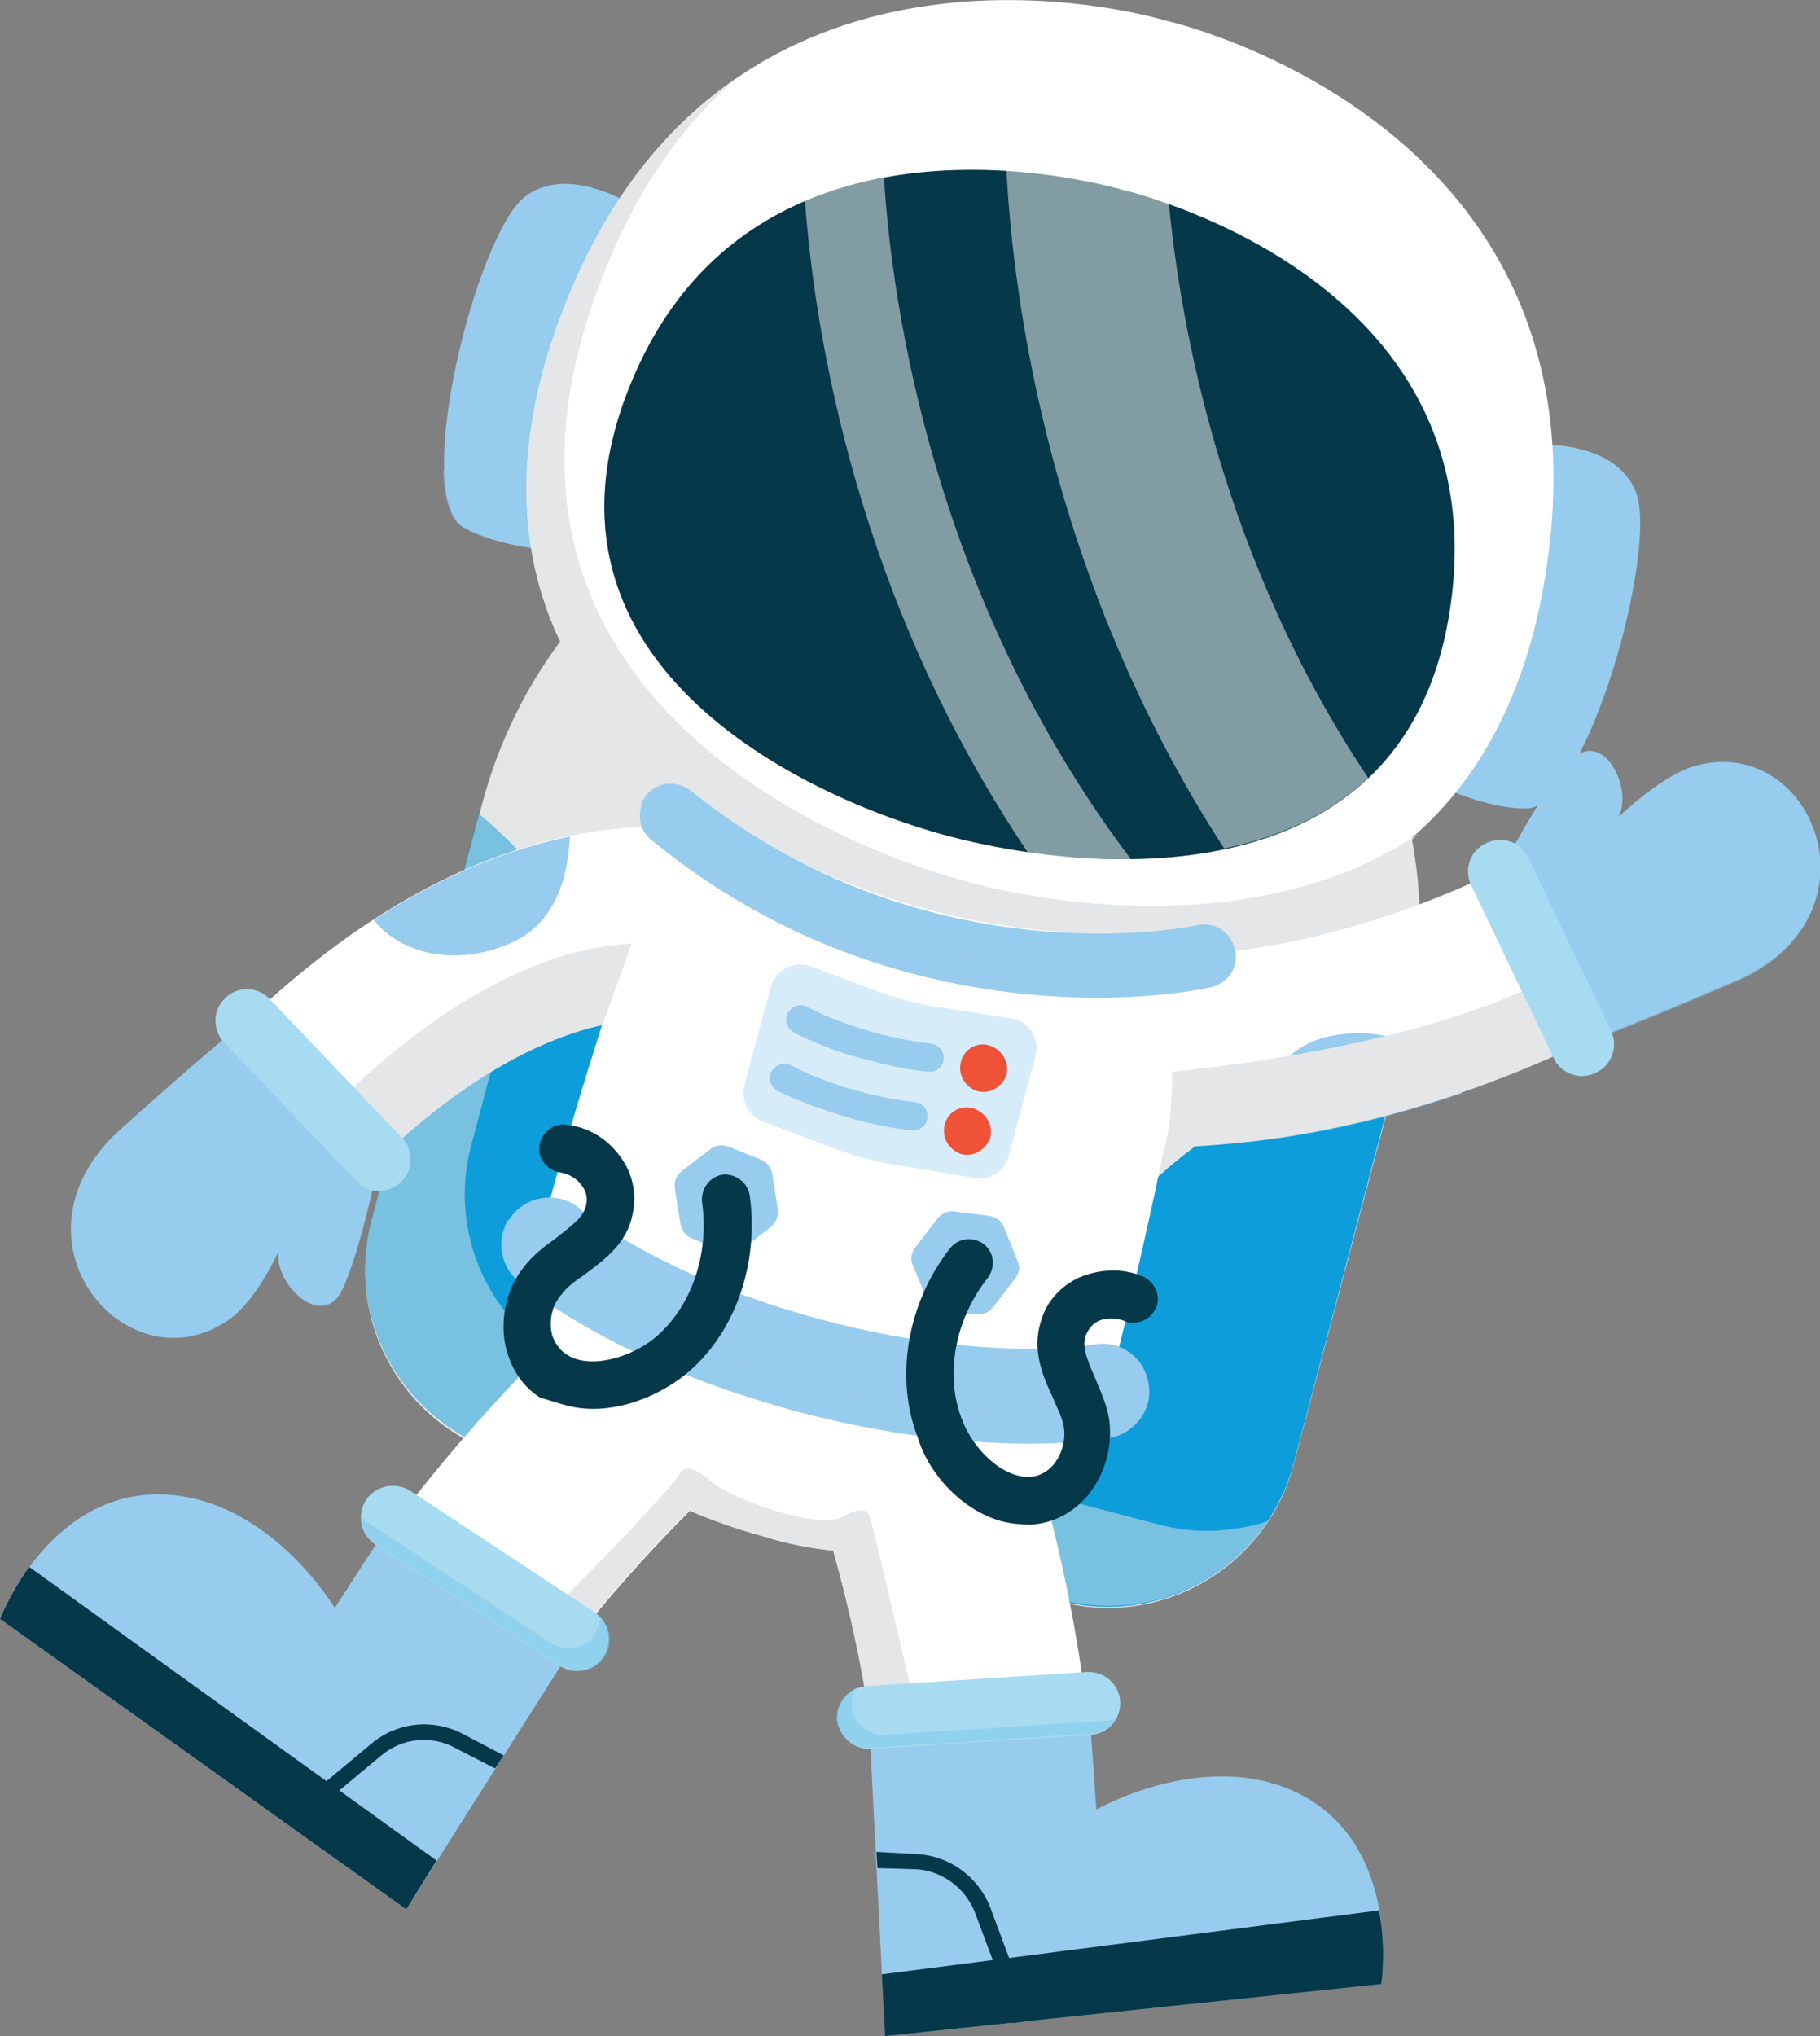 <?xml version="1.0" encoding="utf-8"?>
<!-- Generator: Adobe Illustrator 22.0.1, SVG Export Plug-In . SVG Version: 6.00 Build 0)  -->
<svg version="1.1" id="Слой_1" xmlns="http://www.w3.org/2000/svg" xmlns:xlink="http://www.w3.org/1999/xlink" x="0px" y="0px"
	 viewBox="0 0 168 187.9" style="enable-background:new 0 0 168 187.9;" xml:space="preserve">
<rect x="0" y="0" width="168" height="187.9" fill="#808080" stroke="none"/>
<style type="text/css">
	.st0{fill:#97CCEF;}
	.st1{opacity:0.5;fill:#97CCEF;}
	.st2{fill:#E5E6E7;}
	.st3{fill:#0D9DDB;}
	.st4{opacity:0.5;fill:#E5E6E7;}
	.st5{fill:#FFFFFF;}
	.st6{fill:#D7ECF9;}
	.st7{fill:#F05238;}
	.st8{fill:#053849;}
	.st9{opacity:0.5;fill:#053849;}
	.st10{opacity:0.5;fill:#FFFFFF;}
	.st11{fill:#A7DBF1;}
	.st12{opacity:0.5;fill:#7BC9EB;}
</style>
<g>
	<g>
		<path class="st0" d="M138.5,80.4c0,0,3.6-7.1,6.5-10.2c2.9-3.1,5.8,2.5,4.4,5.2c0,0,3.9-3.8,7-4.7c10.8-3.1,17.6,13.4,4.3,19.6
			c-10.2,4.4-14.7,6-14.7,6L138.5,80.4z"/>
	</g>
	<path class="st1" d="M140.6,84.9c0.4-2.9,0.8-5.2,0.8-5.2s7.6,10.6,9.4,10.2c8.6-1.3,15.3-7.9,17.2-10c0.1,3.9-2,8-7.3,10.5
		c-10.2,4.4-14.7,6-14.7,6L140.6,84.9z"/>
	<g>
		<path class="st0" d="M35,106.9c0,0-1.6,8.2-3.4,12.1c-1.8,3.8-6.3-0.5-5.9-3.5c0,0-2,4.5-4.6,6.3c-9.3,6.4-20.9-7.1-10.4-17.2
			c8.2-7.4,12-10.4,12-10.4L35,106.9z"/>
	</g>
	<path class="st1" d="M31.6,119c-1.6,3.4-5.2,0.5-5.8-2.3c0.6,0.9,2.1,1.1,3.3-0.1c1.2-1.2,1.3-10.8,1.3-10.8c0.3-0.5,2.2,0,4.1,0.6
		l0.6,0.6C35,106.9,33.4,115.2,31.6,119z"/>
	<g>
		<path class="st0" d="M140.9,41.1c0,0,8-0.9,10.1,4.3c2.1,5.2-4.4,28.8-10,29.2c-3.8,0.1-8.4-2.2-8.4-2.2L140.9,41.1z"/>
	</g>
	<g>
		<path class="st0" d="M59.3,19.5c0,0-6.6-4.7-10.9-1.3c-4.4,3.5-10.4,27.2-5.7,30.4c3.2,1.9,8.4,2.2,8.4,2.2L59.3,19.5z"/>
	</g>
	<path class="st1" d="M46.4,42.7c0.2-9.8,6.4-20.9,9-25.1c2.2,0.7,3.9,1.9,3.9,1.9L51,50.8c0,0-5.1-0.3-8.4-2.2
		c-1.1-0.8-1.6-2.7-1.7-5.2C43.5,44.1,46.3,44.4,46.4,42.7z"/>
	<path class="st1" d="M140.7,67.6c4.7-8.6,4.7-21.4,4.6-26.3c-2.3-0.4-4.3-0.2-4.3-0.2l-8.3,31.3c0,0,4.6,2.3,8.4,2.2
		c1.3-0.1,2.7-1.5,4.1-3.7C142.4,70.3,139.9,69.1,140.7,67.6z"/>
	<g>
		<path class="st2" d="M98.3,42.9L98.3,42.9c23.5,6.2,37.5,30.3,31.3,53.8l-10.2,38.5c-2.5,9.4-12.2,15.1-21.6,12.6l-50.9-13.4
			c-9.4-2.5-15.1-12.2-12.6-21.6l10.2-38.5C50.7,50.7,74.8,36.7,98.3,42.9z"/>
		<g>
			<path class="st3" d="M44.2,75.1c13.6,11.3,19.4,29.5,14.9,46.6l-3.9,14.7l-8.3-2.2c-9.4-2.5-15.1-12.2-12.6-21.6L44.2,75.1
				L44.2,75.1z"/>
			<path class="st3" d="M129.3,97.6L129.3,97.6l-9.9,37.5c-2.5,9.4-12.2,15.1-21.6,12.6l-8.3-2.2l3.9-14.7
				C97.9,113.7,111.9,100.7,129.3,97.6z"/>
		</g>
		<path class="st4" d="M65.3,47.1c-5.4,5.3-9.5,12.2-11.6,20.1l-10.2,38.5c-2.5,9.4,3.1,19.1,12.6,21.6l50.9,13.4
			c3.4,0.9,6.8,0.7,10-0.3c-4.1,6.1-11.7,9.2-19.2,7.2l-50.9-13.4c-9.4-2.5-15.1-12.2-12.6-21.6l10.2-38.5
			C47.7,62.2,55.4,52.8,65.3,47.1z"/>
	</g>
	<g>
		<path class="st5" d="M35,106.9L22.8,94.2c15.4-14.7,29.1-18.1,38.7-17.9c0.2-0.7,0.4-1.1,0.4-1.1s6.9-7.3,26.8-2
			c19,5,22.1,14,22.3,14.9c7-0.6,16.4-2.5,27.4-7.8l7.6,15.9c-15.6,7.4-29.1,9.4-38.5,9.6c-1.4,6.8-3.1,14.2-4.5,19.7
			c-1.3,4.9-3.4,9.2-6.6,12.3c2.1,7.8,4.7,20,4.6,32l-19.8-0.1c0-9-2.2-19.4-4.2-26.6c-2-0.2-4.2-0.6-6.4-1.3
			c-2.6-0.7-4.8-1.5-6.9-2.4c-5.3,5.3-12.4,13.3-16.9,21.1L29.6,151c6.1-10.8,14.8-20.4,20.4-26.1c-1-4.1-0.7-8.6,0.5-13.2
			c1.3-4.9,3.2-11.2,5.1-17.2C50.2,95.8,43.2,99.1,35,106.9z"/>
	</g>
	<g>
		<path class="st5" d="M52.7,26.8c15.6-37,54.9-24.9,54.9-24.9s40.2,8.9,35.4,48.7c-4.8,39.9-41.2,37.6-57.1,33.4
			C69.9,79.8,37.1,63.8,52.7,26.8z"/>
	</g>
	<path class="st2" d="M52.7,26.8C56.6,17.5,62,11.3,68,7.2c-4.6,4-8.7,9.4-11.8,16.9c-15.6,37,17.2,53,33.2,57.3
		c10.1,2.7,28.4,4.5,41.6-4.5C117.6,88.9,96.9,86.9,85.9,84C69.9,79.8,37.1,63.8,52.7,26.8z"/>
	<g>
		<g>
			<path class="st0" d="M73.7,130.3c17.1,4.5,28.4,2.5,28.8,2.4c2.4-0.5,4-2.8,3.5-5.1c-0.4-2.4-2.7-4-5.1-3.5c-0.2,0-10,1.7-25-2.3
				c-15-4-22.3-10.1-22.3-10.2c-1.8-1.6-4.6-1.4-6.2,0.4c-1.6,1.8-1.4,4.6,0.4,6.2C48.2,118.5,56.5,125.7,73.7,130.3z"/>
		</g>
	</g>
	<path class="st1" d="M48.4,115.8c0.3,0.3,8.7,7.5,25.9,12.1c17.1,4.5,28.4,2.5,28.8,2.4c1.3-0.2,2.3-1,2.9-2.1
		c0.1,2.1-1.4,4-3.6,4.4c-0.5,0.1-11.7,2.1-28.8-2.4c-17.2-4.5-25.5-11.8-25.9-12.1c-1.6-1.4-1.9-3.8-0.8-5.6
		C47,113.8,47.5,115,48.4,115.8z"/>
	<g>
		<g>
			<path class="st0" d="M84.4,89.9c14.9,3.9,26.6,1.4,27.4,1.2c1.6-0.4,2.6-1.9,2.2-3.5c-0.4-1.6-1.9-2.6-3.5-2.2
				c-0.4,0.1-24.8,5.2-46.7-12.4c-1.3-1-3.1-0.8-4.1,0.4c-1,1.3-0.8,3.1,0.4,4.1C68.3,84.2,76.7,87.9,84.4,89.9z"/>
		</g>
	</g>
	<path class="st1" d="M111.5,88.5c-0.4,0.1-26.4,4.8-50.2-13.4c-0.7-0.5-1.4-0.7-2.2-0.7c0.1-0.4,0.3-0.7,0.5-1
		c1-1.3,2.9-1.5,4.1-0.4c21.9,17.6,46.3,12.5,46.7,12.4c1.6-0.4,3.1,0.6,3.5,2.2c0.1,0.4,0.1,0.9,0,1.3
		C113.2,88.5,112.4,88.3,111.5,88.5z"/>
	<g>
		<g>
			<path class="st6" d="M74.9,89.2l5.6,2.1c2.1,0.8,4.3,1.4,6.5,1.7l6.4,1c1.6,0.3,2.6,1.8,2.2,3.4l-2.5,9.3c-0.4,1.4-1.7,2.2-3.1,2
				l-6.7-1.1c-2.2-0.3-4.4-0.9-6.5-1.7l-6.4-2.4c-1.3-0.5-2-1.9-1.7-3.3l2.5-9.3C71.7,89.5,73.3,88.6,74.9,89.2z"/>
		</g>
		<g>
			<path class="st7" d="M88.7,98c-0.3,1.2,0.4,2.3,1.5,2.7c1.2,0.3,2.3-0.4,2.7-1.5c0.3-1.2-0.4-2.3-1.5-2.7
				C90.2,96.1,89,96.8,88.7,98z"/>
		</g>
		<g>
			<path class="st7" d="M87.2,103.8c-0.3,1.2,0.4,2.3,1.5,2.7c1.2,0.3,2.3-0.4,2.7-1.5c0.3-1.2-0.4-2.3-1.5-2.7
				C88.7,101.9,87.5,102.6,87.2,103.8z"/>
		</g>
		<g>
			<g>
				<path class="st0" d="M80.4,97.9c2.9,0.8,5.1,1,5.3,1c0.7,0.1,1.4-0.5,1.4-1.2c0.1-0.7-0.5-1.3-1.2-1.4c-0.1,0-6.1-0.6-11.4-3.4
					c-0.6-0.3-1.4-0.1-1.8,0.6c-0.3,0.6-0.1,1.4,0.6,1.8C75.7,96.5,78.2,97.4,80.4,97.9z"/>
			</g>
		</g>
		<g>
			<g>
				<path class="st0" d="M78.9,103.3c2.9,0.8,5.1,1,5.3,1c0.7,0.1,1.4-0.5,1.4-1.2c0.1-0.7-0.4-1.3-1.2-1.4c-0.1,0-6.1-0.6-11.4-3.4
					c-0.6-0.3-1.4-0.1-1.8,0.6c-0.3,0.6-0.1,1.4,0.6,1.8C74.3,101.9,76.8,102.7,78.9,103.3z"/>
			</g>
		</g>
	</g>
	<path class="st0" d="M62.9,108.1l2.6-2c0.5-0.4,1.1-0.5,1.7-0.3l3,1.2c0.6,0.2,1,0.8,1.1,1.4l0.5,3.2c0.1,0.6-0.2,1.2-0.6,1.6
		l-2.6,2c-0.5,0.4-1.1,0.5-1.7,0.3l-3-1.2c-0.6-0.2-1-0.8-1.1-1.4l-0.5-3.2C62.2,109.1,62.4,108.5,62.9,108.1z"/>
	<path class="st0" d="M93.9,116.3l-1.2-3c-0.2-0.6-0.8-1-1.4-1.1l-3.2-0.4c-0.6-0.1-1.2,0.2-1.6,0.7l-2,2.6
		c-0.4,0.5-0.5,1.2-0.2,1.7l1.2,3c0.2,0.6,0.8,1,1.4,1.1l3.2,0.4c0.6,0.1,1.2-0.2,1.6-0.7l2-2.6C94.1,117.5,94.2,116.9,93.9,116.3z"
		/>
	<g>
		<g>
			<path class="st8" d="M58.7,34.3c11.9-26.8,44.8-16.8,44.8-16.8S137,25,134.1,54.2c-2.9,29.2-33.1,26.5-46.4,23
				C74.4,73.7,46.8,61,58.7,34.3z"/>
		</g>
		<path class="st9" d="M58.7,34.3c3.2-7.1,7.8-11.6,12.9-14.4c-2.7,2.6-5,5.8-6.9,10c-11.9,26.8,15.7,39.4,29,42.9
			c8.1,2.1,22.5,4,33.2-1.6c-10.5,10.6-29.4,8.5-39.2,5.9C74.4,73.7,46.8,61,58.7,34.3z"/>
		<g>
			<path class="st10" d="M103.5,17.5c0,0,1.7,0.4,4.4,1.3c1.1,11.4,4.9,32.8,18.4,53c-3.7,3.5-8.4,5.5-13.3,6.5
				C96.7,53.2,93.5,27.1,92.9,15.7C99.1,16.1,103.5,17.5,103.5,17.5z"/>
			<path class="st10" d="M81.6,16.4c0.7,11.5,4.5,38.7,22.8,62.9c-3.3,0-6.6-0.2-9.5-0.6C79.1,55.3,75.2,30.8,74.3,18.5
				C76.7,17.5,79.2,16.8,81.6,16.4z"/>
		</g>
	</g>
	<g>
		<path class="st8" d="M52.3,129.7c3.7,1,8-0.5,10.9-2.8c4.6-3.7,6.9-10.2,6-16.6c-0.2-1.2-1.3-2-2.5-1.9c-1.2,0.2-2,1.3-1.9,2.5
			c0.7,4.9-1,9.8-4.4,12.6c-2.2,1.8-6,2.9-8.1,1.5c-0.9-0.6-1.3-1.5-1.4-2.1c-0.2-1.2,0.1-2.5,0.9-3.4c0.5-0.7,1.3-1.3,2.2-1.9
			c1.7-1.3,3.9-2.8,4.4-5.6c0.4-1.8,0-3.7-1.1-5.2c-1.2-1.7-3-2.8-5-3c-1.2-0.2-2.3,0.7-2.5,1.9c-0.2,1.2,0.7,2.3,1.9,2.5
			c0.8,0.1,1.6,0.6,2,1.2c0.3,0.4,0.6,1,0.4,1.8c-0.2,1.1-1.2,1.8-2.7,3c-1.1,0.8-2.2,1.6-3.1,2.8c-1.5,1.9-2.1,4.5-1.7,6.9
			c0.4,2.1,1.5,4,3.3,5.1C50.7,129.2,51.5,129.5,52.3,129.7z"/>
	</g>
	<g>
		<path class="st8" d="M92.5,140.4c0.8,0.2,1.7,0.3,2.6,0.3c2.1-0.1,4-1.1,5.4-2.8c1.5-1.9,2.2-4.4,1.9-6.8
			c-0.2-1.4-0.8-2.7-1.3-3.9c-0.8-1.8-1.2-2.9-0.9-3.9c0.3-0.8,0.8-1.2,1.2-1.4c0.7-0.3,1.6-0.3,2.4,0c1.1,0.5,2.4-0.1,2.9-1.2
			c0.5-1.1-0.1-2.4-1.2-2.9c-1.9-0.8-4-0.7-5.9,0.1c-1.7,0.8-3,2.2-3.5,4c-0.9,2.7,0.2,5.2,1.1,7.1c0.4,1,0.9,1.9,1,2.7
			c0.2,1.2-0.2,2.5-0.9,3.4c-0.4,0.5-1.1,1.1-2.2,1.2c-2.6,0.1-5.3-2.6-6.3-5.3c-1.6-4-0.7-9.2,2.4-13.1c0.7-1,0.6-2.3-0.4-3.1
			c-1-0.7-2.3-0.6-3.1,0.4c-4,5.1-5.1,12-3,17.4C85.7,136,88.8,139.4,92.5,140.4z"/>
	</g>
	<path class="st2" d="M32.7,100.3c0,0,12.5-12.7,25.6-13.2l-2.7,7.5c-5.4,1.2-12.4,4.6-20.6,12.4l-2-2.1L32.7,100.3z"/>
	<g>
		<g>
			<path class="st11" d="M34.2,109.8c1,0.3,2,0,2.8-0.7c1.2-1.1,1.2-3,0.1-4.1L24.9,92.2c-1.1-1.2-3-1.2-4.1-0.1
				c-1.2,1.1-1.2,3-0.1,4.1L32.9,109C33.3,109.4,33.7,109.7,34.2,109.8z"/>
		</g>
	</g>
	<path class="st1" d="M6.7,114.5c9.5,11.7,19,1,19,1s-2,4.5-4.6,6.3C14.9,126.2,7.5,121.3,6.7,114.5z"/>
	<path class="st0" d="M34.5,84.9c6.6-4.3,12.7-6.6,18.1-7.7c-0.1,2.6-0.8,7.8-5.4,9.8C42.4,89.2,37.1,88.2,34.5,84.9z"/>
	<path class="st0" d="M134.9,100.9c-7.4,2.5-14,3.9-19.8,4.5c0.3-1.9,1.7-8.3,7.3-9.7C127.9,94.4,133.1,96.8,134.9,100.9z"/>
	<path class="st2" d="M108.2,98.9c0,0,20.7-1.8,33.3-7.9c0.5-0.3,1.1-0.5,1.6-0.7l2.9,6c-15.6,7.4-29.1,9.4-38.5,9.6
		C107.5,105.9,108.2,103.7,108.2,98.9z"/>
	<g>
		<g>
			<path class="st11" d="M145.3,99.2c0.6,0.2,1.4,0.1,2-0.2c1.5-0.7,2.1-2.4,1.4-3.9l-7.6-15.9c-0.7-1.5-2.4-2.1-3.9-1.4
				c-1.5,0.7-2.1,2.4-1.4,3.9l7.6,15.9C143.7,98.4,144.5,99,145.3,99.2z"/>
		</g>
	</g>
	<path class="st2" d="M49.8,149.5c1.4-0.8,12.3-12.3,12.9-13.4c0.6-1.1,1.6-0.5,3.2,0.8c1.6,1.4,9.6,4.3,11.8,3.1
		c2.2-1.2,2.4-0.4,2.6,0c0.2,0.4,4.7,19.8,4.7,19.8s-1.9,0-4.6-0.1c-0.8-6-2.2-12-3.5-16.6c-2-0.2-4.2-0.6-6.4-1.3
		c-2.6-0.7-4.8-1.5-6.9-2.4c-3.6,3.6-8,8.4-11.8,13.6C50.3,151.4,49.2,149.8,49.8,149.5z"/>
	<g>
		<path class="st0" d="M100.5,157.1c0.1,1.2,0.7,9.9,0.7,9.9s10.6-6.1,19.4-1.1c8.8,5.1,6.9,17.2,6.9,17.2l-45.8,4.8l-1.5-29.5
			L100.5,157.1z"/>
	</g>
	<g>
		<path class="st0" d="M36.3,140.1c-0.7,1-5.4,8.3-5.4,8.3s-6.2-10.5-16.4-10.5C4.3,138,0,149.4,0,149.4l37.5,26.8l15.8-24.9
			L36.3,140.1z"/>
	</g>
	<g>
		<path class="st8" d="M37.5,176.2L0,149.4c0,0,0.9-2.3,2.7-4.8l37.6,27.1L37.5,176.2z"/>
	</g>
	<g>
		<path class="st8" d="M127.5,183.1l-45.8,4.8l-0.3-5.7l45.9-5.9C128,180,127.5,183.1,127.5,183.1z"/>
	</g>
	<g>
		<path class="st11" d="M52.5,154.1c1.2,0.3,2.5-0.1,3.2-1.2c0.9-1.4,0.5-3.2-0.8-4.1l-17-11.2c-1.4-0.9-3.2-0.5-4.1,0.8
			c-0.9,1.4-0.5,3.2,0.8,4.1l17,11.2C51.9,153.9,52.2,154,52.5,154.1z"/>
	</g>
	<path class="st12" d="M33.8,140.4l17,11.2c0.3,0.2,0.6,0.3,0.9,0.4c1.2,0.3,2.5-0.1,3.2-1.2c0.3-0.5,0.5-1,0.5-1.6
		c1,1,1.2,2.5,0.4,3.7c-0.7,1.1-2,1.5-3.2,1.2c-0.3-0.1-0.6-0.2-0.9-0.4l-17-11.2c-0.9-0.6-1.3-1.5-1.3-2.5
		C33.5,140.2,33.6,140.3,33.8,140.4z"/>
	<g>
		<path class="st11" d="M79.5,161.3c0.3,0.1,0.6,0.1,0.9,0.1l20.3-1.3c1.6-0.1,2.8-1.5,2.7-3.1c-0.1-1.6-1.5-2.8-3.1-2.7l-20.3,1.3
			c-1.6,0.1-2.8,1.5-2.7,3.1C77.4,159.9,78.3,161,79.5,161.3z"/>
	</g>
	<path class="st12" d="M79,155.8c-0.3,0.5-0.4,1-0.4,1.6c0.1,1.3,1,2.3,2.2,2.6c0.3,0.1,0.6,0.1,0.9,0.1l20.3-1.3
		c0.4,0,0.7-0.1,1-0.3c-0.5,0.9-1.3,1.5-2.4,1.5l-20.3,1.3c-0.3,0-0.6,0-0.9-0.1c-1.2-0.3-2.1-1.4-2.2-2.6
		C77.2,157.4,77.9,156.3,79,155.8z"/>
	<path class="st8" d="M29.5,164.9l4.8-4c2.4-2,5.7-2.3,8.4-0.9l3.8,2l-0.8,1.2l-3.7-1.9c-2.2-1.2-4.9-0.9-6.8,0.7l-4.8,4l-3.1,2.9
		l-1.2-0.9L29.5,164.9z"/>
	<path class="st8" d="M84.5,171.1c3.1,0.1,5.8,2.1,6.9,4.9l2.2,5.9l1.4,4.6l-1.5,0.2l-1.3-4.3l-2.2-5.9c-0.9-2.3-3.1-3.9-5.5-4
		l-3.5-0.1l-0.1-1.5L84.5,171.1z"/>
</g>
</svg>
